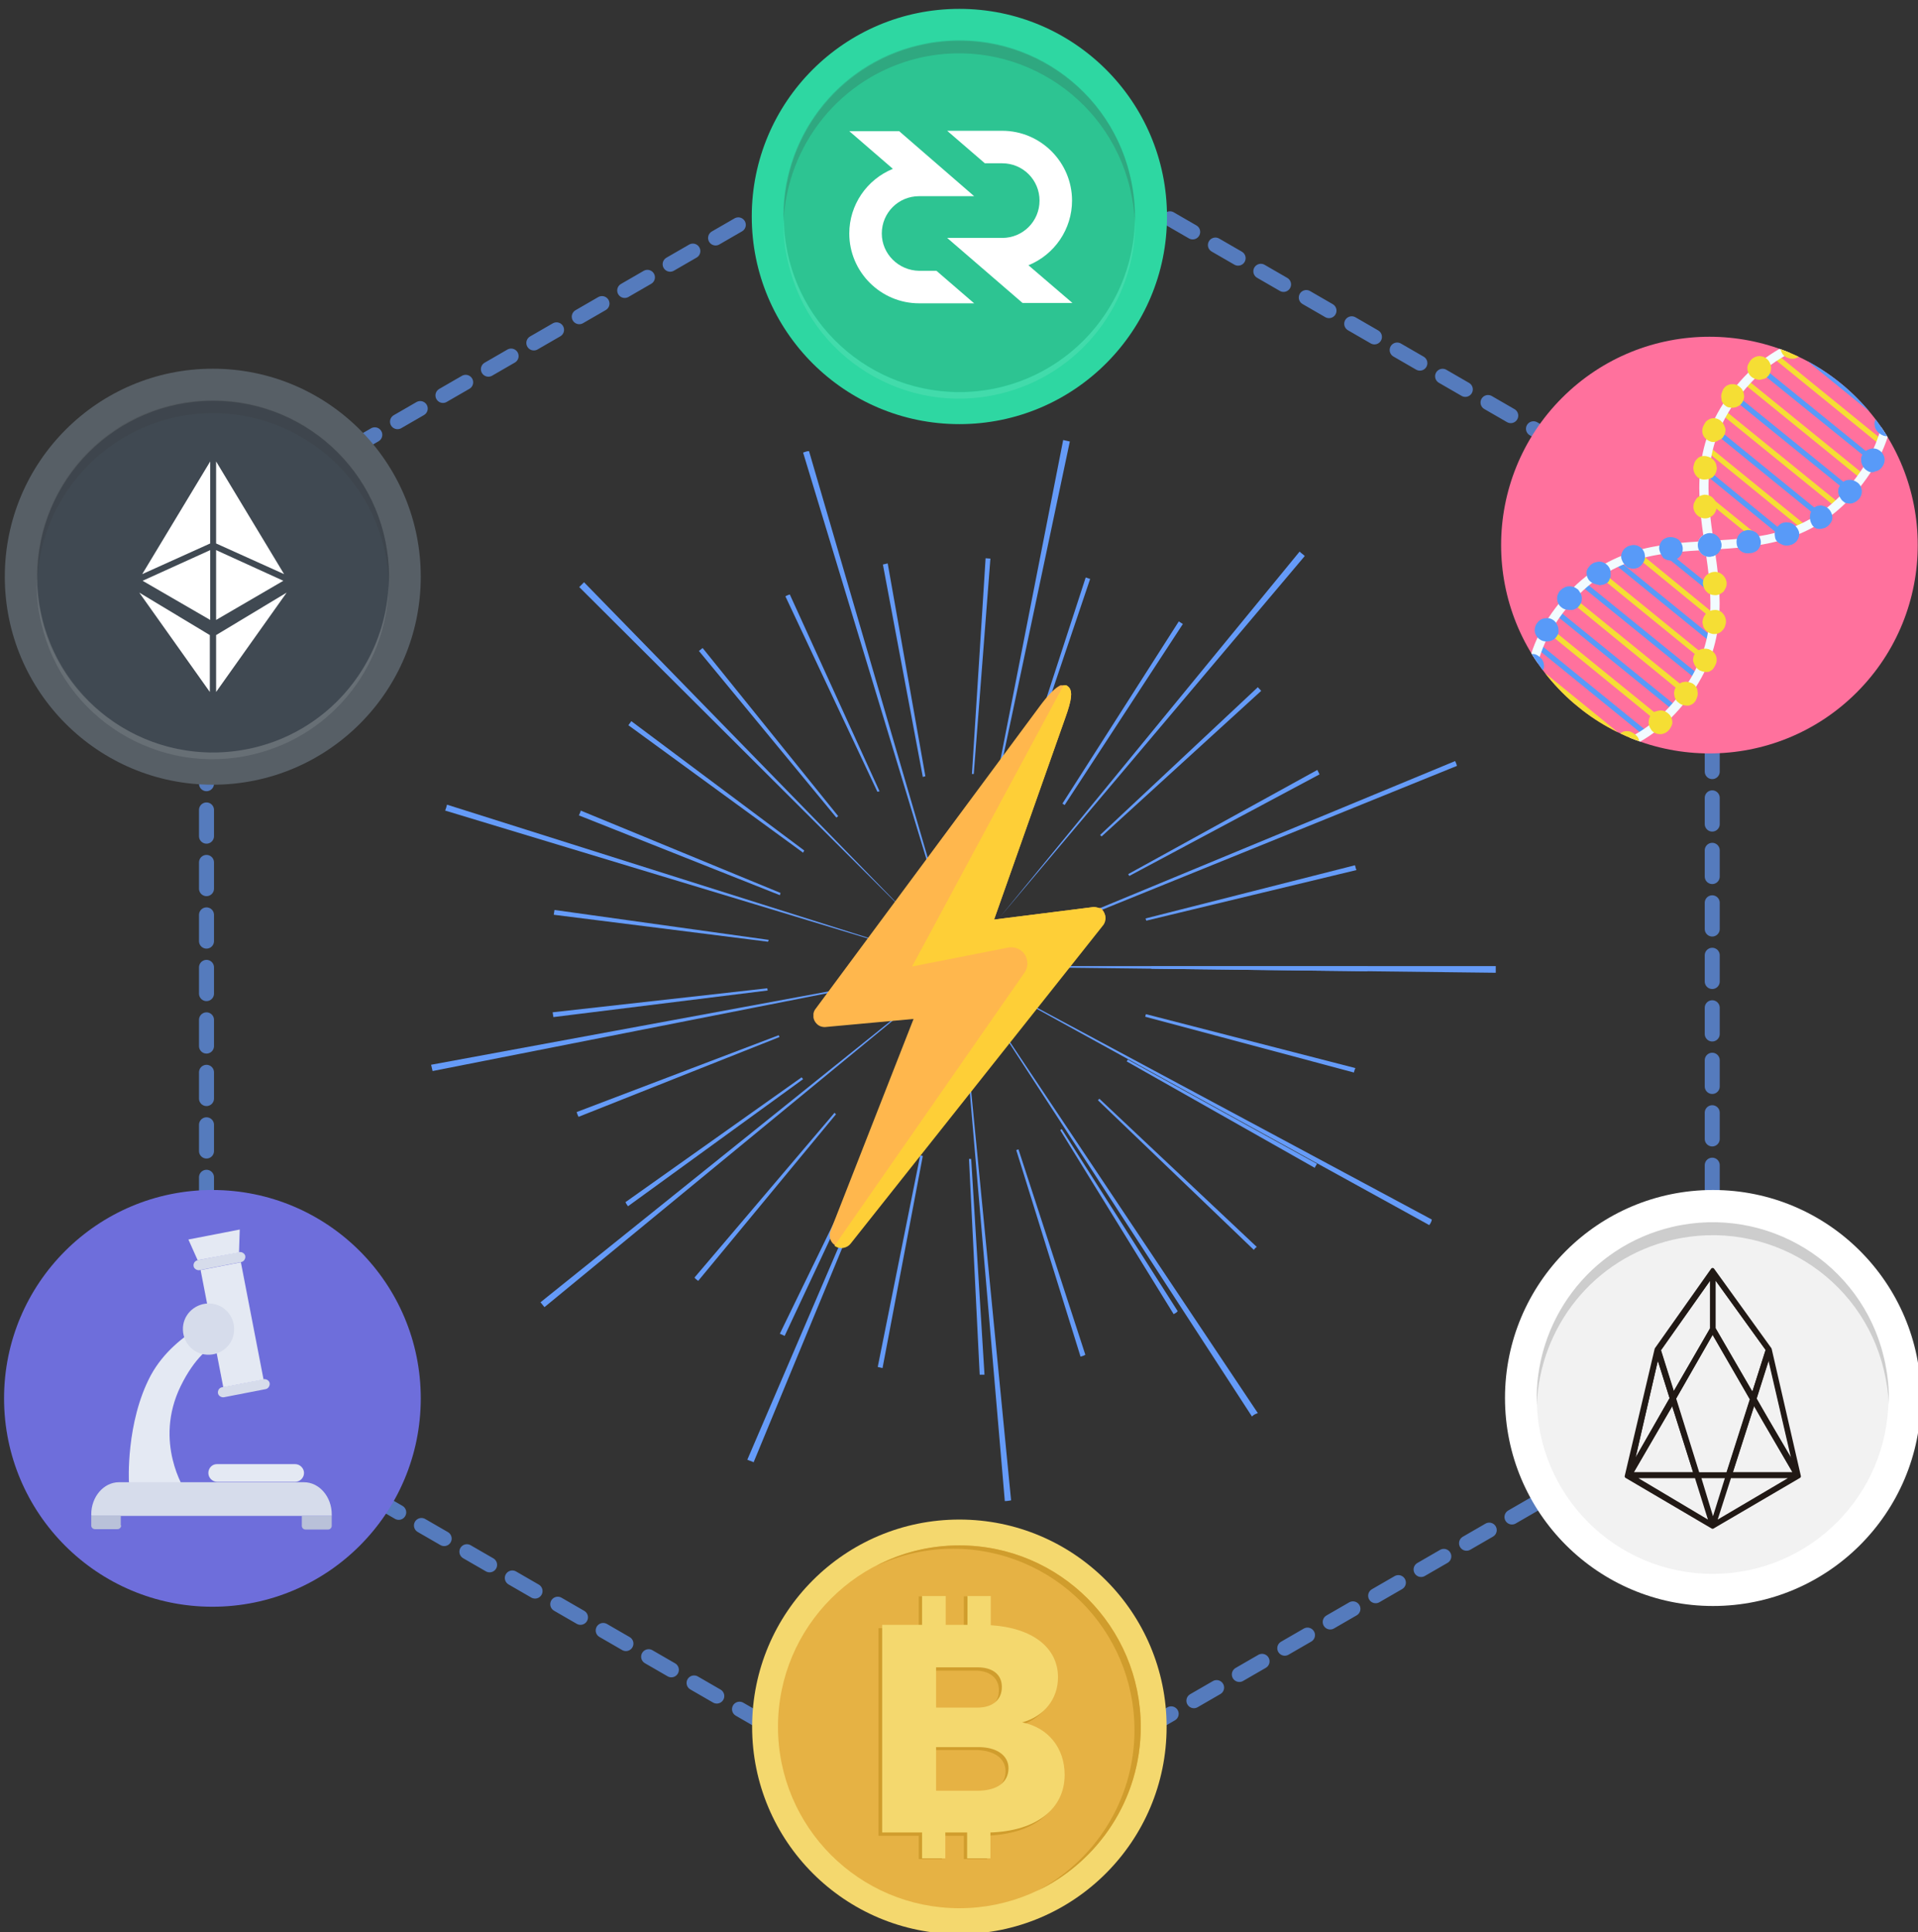 <?xml version="1.0" encoding="utf-8"?>
<!-- Generator: Adobe Illustrator 22.0.0, SVG Export Plug-In . SVG Version: 6.00 Build 0)  -->
<svg version="1.1" id="Layer_1" xmlns="http://www.w3.org/2000/svg" xmlns:xlink="http://www.w3.org/1999/xlink" x="0px" y="0px"
	 viewBox="0 0 519.2 523" style="enable-background:new 0 0 519.2 523;" xml:space="preserve">
<rect x="0" y="0" width="519.2" height="523" fill="#333333" stroke="none"/>
<style type="text/css">
	.st0{fill:#659BF8;}
	
		.st1{opacity:0.7;fill:none;stroke:#659BF8;stroke-width:4.058;stroke-linecap:round;stroke-linejoin:round;stroke-miterlimit:10;stroke-dasharray:7.102;enable-background:new    ;}
	.st2{fill:#FFFFFF;}
	.st3{fill:#F2F2F2;}
	.st4{opacity:0.1;fill:#FFFFFF;enable-background:new    ;}
	.st5{opacity:0.2;fill:#3B3B3B;enable-background:new    ;}
	.st6{fill:#F4D86E;}
	.st7{fill:#E6B244;}
	.st8{fill:#D09D2D;}
	.st9{fill:#575F66;}
	.st10{fill:#404952;}
	.st11{fill:#2ED7A2;}
	.st12{fill:#2DC492;}
	.st13{fill:#FF719D;}
	.st14{clip-path:url(#SVGID_2_);}
	.st15{fill:#589AF8;}
	.st16{fill:#F5DE34;}
	.st17{fill:#F2FBFF;}
	.st18{fill:url(#XMLID_6_);}
	.st19{fill:#6E6EDB;}
	.st20{clip-path:url(#SVGID_4_);}
	.st21{clip-path:url(#SVGID_6_);}
	.st22{fill:#FFB74D;}
	.st23{fill:#FECF37;}
	.st24{clip-path:url(#SVGID_8_);}
	.st25{fill:#E4E9F3;}
	.st26{fill:#D6DCEB;}
	.st27{fill:#B9C1D9;}
	.st28{fill:none;stroke:#211915;stroke-linecap:round;stroke-linejoin:round;stroke-miterlimit:10;}
	.st29{fill:#000100;stroke:#211915;stroke-linecap:round;stroke-linejoin:round;stroke-miterlimit:10;}
</style>
<g>
	<path class="st0" d="M272,406.3L261.1,279h0.2l12.4,127.1C273.2,406.2,272.6,406.3,272,406.3z M204,395.8c-0.5-0.3-1.1-0.4-1.7-0.7
		l50.4-117.4l0.1,0.1L204,395.8z M338.9,383.4l-69.6-107.1l0.2-0.1l71,106.3C339.8,382.7,339.3,383,338.9,383.4z M147.4,353.8
		c-0.4-0.4-0.7-0.9-1.1-1.3l99.6-80l0.1,0.2L147.4,353.8z M386.9,331.6l-112-61.7l0.1-0.2l112.6,60.4
		C387.5,330.7,387.2,331.2,386.9,331.6z M117.1,289.9c-0.1-0.5-0.3-1.2-0.4-1.7L242.4,265v0.2L117.1,289.9z M404.9,263.3l-127.8-1.5
		v-0.3h127.8C404.9,262.1,404.9,262.7,404.9,263.3z M242.8,256.4l-122.3-37c0.2-0.5,0.4-1.1,0.5-1.6l121.8,38.5V256.4z M276,255.3
		l-0.2-0.4L393.9,206c0.2,0.4,0.4,0.9,0.5,1.3L276,255.3z M247.3,249.1l-90.5-90.2c0.4-0.4,0.9-0.9,1.3-1.3L247.3,249.1z
		 M270.8,248.1L270.8,248.1l81-98.8c0.4,0.4,1,0.8,1.4,1.2L270.8,248.1z M254.5,244.8l-37.1-122.3c0.5-0.2,1.1-0.4,1.6-0.4
		l35.8,122.6L254.5,244.8z M263.2,244.4L263.2,244.4l24.6-125.3c0.6,0.1,1.2,0.3,1.8,0.4L263.2,244.4z"/>
	<path class="st0" d="M265.2,372.1l-2.9-58.4h0.6l3.6,58.4C266.1,372.1,265.6,372.1,265.2,372.1z M238.9,370.3
		c-0.4-0.1-0.8-0.2-1.3-0.3l11.5-57.3l0.7,0.2L238.9,370.3z M292.5,367.2l-17.4-55.9l0.6-0.2l18.1,55.6
		C293.3,367,292.9,367.1,292.5,367.2z M212.4,361.6c-0.4-0.2-0.8-0.4-1.3-0.6l25.6-52.6l0.5,0.3L212.4,361.6z M317.7,355.7
		L287,305.9l0.4-0.3l31.4,49.3C318.5,355.3,318.1,355.5,317.7,355.7z M189,346.7c-0.4-0.3-0.7-0.5-1-0.9l37.9-44.6l0.4,0.4
		L189,346.7z M339.4,338.3l-42.2-40.5l0.4-0.4l42.6,40.1C339.9,337.7,339.7,337.9,339.4,338.3z M170,326.5c-0.3-0.4-0.5-0.7-0.7-1.1
		l47.7-33.8l0.4,0.5L170,326.5z M355.9,316.1L305,287.3l0.3-0.5l51.2,28.2C356.4,315.3,356.1,315.6,355.9,316.1z M156.6,302.3
		c-0.2-0.4-0.4-0.9-0.5-1.3l54.7-20.8l0.2,0.5L156.6,302.3z M366.5,290.3L310,275.2l0.2-0.7l56.7,14.6
		C366.7,289.5,366.6,289.9,366.5,290.3z M149.8,275.3c-0.1-0.4-0.1-0.9-0.2-1.3l58.1-6.5l0.1,0.6L149.8,275.3z M370.2,262.9
		l-58.5-0.7v-0.6h58.5C370.3,262,370.3,262.5,370.2,262.9z M207.9,254.9l-58-7.3c0.1-0.4,0.1-0.9,0.2-1.3l58,8.1L207.9,254.9z
		 M310.3,249.2l-0.2-0.6l56.7-14.4c0.1,0.4,0.2,0.9,0.4,1.3L310.3,249.2z M211.1,242.3l-54.4-21.6c0.2-0.4,0.4-0.8,0.5-1.3
		l54.1,22.3L211.1,242.3z M305.7,237.1l-0.3-0.5l51.2-28.2c0.2,0.4,0.4,0.8,0.6,1.2L305.7,237.1z M217.4,230.8l-47.3-34.5
		c0.3-0.4,0.5-0.7,0.8-1.1l46.8,35L217.4,230.8z M298.2,226.4l-0.4-0.4l42.7-40c0.3,0.4,0.6,0.6,0.9,1L298.2,226.4z M226.4,221.3
		l-37.2-45.1c0.4-0.3,0.6-0.5,1-0.8l36.7,45.5L226.4,221.3z M288.2,217.9l-0.6-0.4l31.5-49.3c0.4,0.3,0.7,0.4,1.1,0.7L288.2,217.9z
		 M237.5,214.3l-24.9-52.9c0.4-0.2,0.8-0.4,1.2-0.5l24.3,53.3L237.5,214.3z M276.4,212.1l-0.6-0.2l18.1-55.6
		c0.4,0.1,0.8,0.3,1.2,0.4L276.4,212.1z M249.8,210.3L239,152.8c0.4-0.1,0.9-0.2,1.3-0.3l10.2,57.6L249.8,210.3z M263.6,209.5h-0.5
		l3.7-58.4c0.4,0,0.9,0.1,1.3,0.1L263.6,209.5z"/>
</g>
<polygon class="st1" points="463.5,379.3 463.5,144 259.7,26.3 55.9,144 55.9,379.3 259.7,497 "/>
<g id="XMLID_360_">
	<ellipse id="XMLID_375_" class="st2" cx="463.7" cy="378.4" rx="56.3" ry="56.3"/>
	<ellipse id="XMLID_374_" class="st3" cx="463.6" cy="378.4" rx="47.6" ry="47.6"/>
	<path id="XMLID_373_" class="st4" d="M474.5,424.8c-25.6,6-51.3-9.8-57.3-35.4c-0.8-3.5-1.3-6.9-1.3-10.3c-0.1,4,0.3,8.1,1.3,12.1
		c6,25.6,31.7,41.5,57.3,35.4c22.1-5.2,36.9-25.1,36.7-46.9C510.7,400.8,496.1,419.8,474.5,424.8z"/>
	<path id="XMLID_368_" class="st5" d="M452.7,335.6c25.6-6,51.3,9.8,57.3,35.4c0.7,3.1,1.2,6.1,1.3,9.2c0.2-4.1-0.3-8.4-1.3-12.7
		c-6-25.6-31.7-41.4-57.3-35.4c-22.6,5.3-37.5,25.8-36.7,48.2C416.8,359.3,431.3,340.6,452.7,335.6z"/>
</g>
<g id="XMLID_63_">
	<circle id="XMLID_83_" class="st6" cx="259.7" cy="467.4" r="56.1"/>
	<g id="XMLID_81_">
		<circle id="XMLID_82_" class="st7" cx="259.7" cy="467.4" r="49.1"/>
	</g>
	<g id="XMLID_65_">
		<g id="XMLID_78_">
			<rect id="XMLID_80_" x="248.7" y="432.1" class="st8" width="6.3" height="12.4"/>
			<rect id="XMLID_79_" x="260.9" y="432.1" class="st8" width="6.3" height="12.4"/>
		</g>
		<g id="XMLID_75_">
			<rect id="XMLID_77_" x="248.7" y="490.8" class="st8" width="6.3" height="12.4"/>
			<rect id="XMLID_76_" x="260.9" y="490.8" class="st8" width="6.3" height="12.4"/>
		</g>
		<g id="XMLID_70_">
			<path id="XMLID_71_" class="st8" d="M285.5,454.9c0,5.8-3.8,10.6-9.7,12.2c7.1,1.4,11.5,7,11.5,14.2c0,9.6-8.4,15.6-21.7,15.6
				h-27.8v-56.2h26.7C277.4,440.7,285.5,446.3,285.5,454.9z M270.4,457.5c0-3.3-2.5-5.4-6.6-5.3h-11.2v10.9h11.2
				C267.9,463.1,270.4,461,270.4,457.5z M272.2,479.4c0-3.5-3.2-5.8-8.4-5.7h-11.2v11.8h11.2C269,485.6,272.2,483.3,272.2,479.4z"/>
		</g>
		<path id="XMLID_66_" class="st6" d="M288.2,480.4c0-7.2-4.4-12.8-11.5-14.2c5.9-1.6,9.7-6.3,9.7-12.2c0-8.1-7-13.4-18.2-14.1V432
			h-6.3v7.8H256V432h-6.4v7.8h-10.8V496h10.8v7h6.3v-7h5.9v7h6.3v-7C280.4,495.6,288.2,489.7,288.2,480.4z M271.2,456.6
			c0,3.5-2.5,5.6-6.6,5.6h-11.2v-10.9h11.2C268.8,451.3,271.2,453.3,271.2,456.6z M264.6,484.7h-11.2v-11.8h11.2
			c5.1-0.1,8.4,2.2,8.4,5.7C273,482.5,269.8,484.7,264.6,484.7z"/>
	</g>
	<path id="XMLID_64_" class="st8" d="M259.7,418.3c-8.2,0-15.9,2-22.6,5.6c6.4-3,13.5-4.7,20.9-4.7c27.1,0,49.1,22,49.1,49.1
		c0,19-10.8,35.4-26.5,43.6c16.6-7.9,28.2-24.8,28.2-44.5C308.8,440.3,286.8,418.3,259.7,418.3z"/>
</g>
<g id="XMLID_45_">
	<g id="XMLID_58_">
		<ellipse id="XMLID_62_" class="st9" cx="57.6" cy="156.1" rx="56.3" ry="56.3"/>
		<ellipse id="XMLID_61_" class="st10" cx="57.7" cy="156.1" rx="47.6" ry="47.6"/>
		<path id="XMLID_60_" class="st4" d="M68.5,202.4c-25.6,6-51.3-9.8-57.3-35.4c-0.8-3.5-1.3-6.9-1.3-10.3c-0.1,4,0.3,8.1,1.3,12.1
			c6,25.6,31.7,41.5,57.3,35.4c22.1-5.2,36.9-25.1,36.7-46.9C104.7,178.4,90.1,197.4,68.5,202.4z"/>
		<path id="XMLID_59_" class="st5" d="M46.7,113.1c25.6-6,51.3,9.8,57.3,35.4c0.7,3.1,1.2,6.1,1.3,9.2c0.2-4.1-0.3-8.4-1.3-12.7
			c-6-25.6-31.7-41.4-57.3-35.4c-22.6,5.3-37.5,25.8-36.7,48.2C10.8,136.9,25.4,118.2,46.7,113.1z"/>
	</g>
	<g id="XMLID_46_">
		<g id="XMLID_47_">
			<g id="XMLID_56_">
				<polygon id="XMLID_57_" class="st2" points="58.5,171.9 58.5,187.3 77.6,160.4 				"/>
			</g>
			<g id="XMLID_53_">
				<polygon id="XMLID_55_" class="st2" points="76.9,155.4 58.5,124.9 58.5,147.1 				"/>
				<polygon id="XMLID_54_" class="st2" points="58.5,148.9 58.5,167.8 76.7,157.2 				"/>
			</g>
			<g id="XMLID_50_">
				<polygon id="XMLID_52_" class="st2" points="38.5,155.4 56.9,124.9 56.9,147.1 				"/>
				<polygon id="XMLID_51_" class="st2" points="56.9,148.9 56.9,167.8 38.6,157.2 				"/>
			</g>
			<g id="XMLID_48_">
				<polygon id="XMLID_49_" class="st2" points="56.8,171.9 56.8,187.3 37.7,160.4 				"/>
			</g>
		</g>
	</g>
</g>
<g id="XMLID_126_">
	<g id="XMLID_131_">
		<ellipse id="XMLID_140_" class="st11" cx="259.7" cy="58.6" rx="56.2" ry="56.2"/>
		<ellipse id="XMLID_137_" class="st12" cx="259.7" cy="58.6" rx="47.5" ry="47.5"/>
		<path id="XMLID_136_" class="st4" d="M270.6,104.9c-25.5,6-51.1-9.8-57.2-35.3c-0.8-3.5-1.3-6.9-1.3-10.3c-0.1,4,0.3,8,1.3,12
			c6,25.5,31.6,41.4,57.2,35.3c22.1-5.2,36.9-25.1,36.7-46.8C306.7,80.9,292,99.8,270.6,104.9z"/>
		<path id="XMLID_133_" class="st5" d="M248.7,15.7c25.5-6,51.1,9.8,57.2,35.3c0.7,3.1,1.2,6.1,1.3,9.2c0.2-4.1-0.3-8.4-1.3-12.7
			c-6-25.5-31.6-41.4-57.2-35.3c-22.5,5.3-37.5,25.8-36.6,48.1C212.9,39.4,227.4,20.8,248.7,15.7z"/>
	</g>
</g>
<g>
	
		<ellipse transform="matrix(0.707 -0.707 0.707 0.707 31.258 370.457)" class="st13" cx="462.8" cy="147.5" rx="56.4" ry="56.4"/>
	<g>
		<g>
			<g>
				<g>
					<defs>
						
							<ellipse id="SVGID_1_" transform="matrix(0.707 -0.707 0.707 0.707 31.258 370.457)" cx="462.8" cy="147.5" rx="56.4" ry="56.4"/>
					</defs>
					<clipPath id="SVGID_2_">
						<use xlink:href="#SVGID_1_"  style="overflow:visible;"/>
					</clipPath>
					<g id="XMLID_348_" class="st14">
						<g id="XMLID_250_">
							<g id="XMLID_276_">
								<path id="XMLID_277_" class="st15" d="M464.2,161.4L448.9,149c-0.3-0.3-0.4-0.7-0.1-1s0.7-0.4,1-0.1l15.3,12.4
									c0.3,0.3,0.4,0.7,0.1,1S464.5,161.6,464.2,161.4z"/>
							</g>
							<g id="XMLID_273_">
								<path id="XMLID_275_" class="st16" d="M463.8,167.8l-20.9-17.1c-0.3-0.3-0.4-0.7-0.1-1s0.7-0.4,1-0.1l20.9,17.1
									c0.3,0.3,0.4,0.7,0.1,1C464.6,167.9,464.1,167.9,463.8,167.8z"/>
							</g>
							<g id="XMLID_271_">
								<path id="XMLID_272_" class="st15" d="M462.9,173.7l-25.7-20.9c-0.3-0.3-0.4-0.7-0.1-1s0.7-0.4,1-0.1l25.7,20.9
									c0.3,0.3,0.4,0.7,0.1,1C463.7,173.9,463.2,174,462.9,173.7z"/>
							</g>
							<g id="XMLID_269_">
								<path id="XMLID_270_" class="st16" d="M461.2,179l-28.9-23.5c-0.3-0.3-0.4-0.7-0.1-1s0.7-0.4,1-0.1l28.9,23.5
									c0.3,0.3,0.4,0.7,0.1,1C461.9,179.2,461.5,179.3,461.2,179z"/>
							</g>
							<g id="XMLID_267_">
								<path id="XMLID_268_" class="st15" d="M459.2,183.9l-31.3-25.4c-0.3-0.3-0.4-0.7-0.1-1s0.7-0.4,1-0.1l31.3,25.4
									c0.3,0.3,0.4,0.7,0.1,1S459.4,184.2,459.2,183.9z"/>
							</g>
							<g id="XMLID_265_">
								<path id="XMLID_266_" class="st16" d="M455.9,188l-31.2-25.5c-0.3-0.3-0.4-0.7-0.1-1s0.7-0.4,1-0.1l31.3,25.4
									c0.3,0.3,0.4,0.7,0.1,1C456.6,188.2,456.2,188.2,455.9,188z"/>
							</g>
							<g id="XMLID_263_">
								<path id="XMLID_264_" class="st15" d="M452.6,192l-31.3-25.4c-0.3-0.3-0.4-0.7-0.1-1s0.7-0.4,1-0.1l31.3,25.4
									c0.3,0.3,0.4,0.7,0.1,1C453.4,192.2,453,192.2,452.6,192z"/>
							</g>
							<g id="XMLID_260_">
								<path id="XMLID_261_" class="st16" d="M449.4,196l-31.3-25.5c-0.3-0.3-0.4-0.7-0.1-1s0.7-0.4,1-0.1l31.3,25.4
									c0.3,0.3,0.4,0.7,0.1,1C450.1,196.1,449.6,196.2,449.4,196z"/>
							</g>
							<g id="XMLID_257_">
								<path id="XMLID_258_" class="st15" d="M444.9,199L416,175.5c-0.3-0.3-0.4-0.7-0.1-1s0.7-0.4,1-0.1l28.9,23.5
									c0.3,0.3,0.4,0.7,0.1,1C445.7,199.2,445.2,199.3,444.9,199z"/>
							</g>
							<g id="XMLID_255_">
								<path id="XMLID_256_" class="st16" d="M440,201.7l-25.7-20.9c-0.3-0.3-0.4-0.7-0.1-1s0.7-0.4,1-0.1l25.7,20.9
									c0.3,0.3,0.4,0.7,0.1,1C440.8,202,440.4,202,440,201.7z"/>
							</g>
							<g id="XMLID_253_">
								<path id="XMLID_254_" class="st15" d="M434.5,203.8l-20.9-17.1c-0.3-0.3-0.4-0.7-0.1-1s0.7-0.4,1-0.1l20.9,17.1
									c0.3,0.3,0.4,0.7,0.1,1C435.2,204.1,434.7,204.1,434.5,203.8z"/>
							</g>
							<g id="XMLID_251_">
								<path id="XMLID_252_" class="st16" d="M428.3,205.5L413,193.1c-0.3-0.3-0.4-0.7-0.1-1s0.7-0.4,1-0.1l15.3,12.4
									c0.3,0.3,0.4,0.7,0.1,1C429.1,205.7,428.6,205.8,428.3,205.5z"/>
							</g>
						</g>
						<g id="XMLID_235_">
							<g id="XMLID_248_">
								<path id="XMLID_249_" class="st15" d="M416.7,219.8l-15.3-12.4c-0.3-0.3-0.4-0.7-0.1-1s0.7-0.4,1-0.1l15.3,12.4
									c0.3,0.3,0.4,0.7,0.1,1C417.4,220,416.9,220,416.7,219.8z"/>
							</g>
							<g id="XMLID_246_">
								<path id="XMLID_247_" class="st16" d="M416.2,226.2l-20.9-17.1c-0.3-0.3-0.4-0.7-0.1-1s0.7-0.4,1-0.1l20.9,17.1
									c0.3,0.3,0.4,0.7,0.1,1C417,226.3,416.6,226.4,416.2,226.2z"/>
							</g>
							<g id="XMLID_244_">
								<path id="XMLID_245_" class="st15" d="M415.4,232.1l-25.7-20.9c-0.3-0.3-0.4-0.7-0.1-1s0.7-0.4,1-0.1l25.7,20.9
									c0.3,0.3,0.4,0.7,0.1,1S415.7,232.4,415.4,232.1z"/>
							</g>
							<g id="XMLID_242_">
								<path id="XMLID_243_" class="st16" d="M413.7,237.4l-28.9-23.5c-0.3-0.3-0.4-0.7-0.1-1s0.7-0.4,1-0.1l28.9,23.5
									c0.3,0.3,0.4,0.7,0.1,1S414,237.7,413.7,237.4z"/>
							</g>
							<g id="XMLID_240_">
								<path id="XMLID_241_" class="st15" d="M411.6,242.4L380.3,217c-0.3-0.3-0.4-0.7-0.1-1s0.7-0.4,1-0.1l31.3,25.4
									c0.3,0.3,0.4,0.7,0.1,1C412.4,242.6,411.9,242.6,411.6,242.4z"/>
							</g>
							<g id="XMLID_238_">
								<path id="XMLID_239_" class="st16" d="M408.4,246.4L377.1,221c-0.3-0.3-0.4-0.7-0.1-1s0.7-0.4,1-0.1l31.3,25.4
									c0.3,0.3,0.4,0.7,0.1,1C409.1,246.6,408.7,246.6,408.4,246.4z"/>
							</g>
							<g id="XMLID_236_">
								<path id="XMLID_237_" class="st17" d="M374.3,224.4"/>
							</g>
						</g>
						<g id="XMLID_220_">
							<g id="XMLID_233_">
								<path id="XMLID_234_" class="st16" d="M523.2,88.9L508,76.5c-0.3-0.3-0.4-0.7-0.1-1s0.7-0.4,1-0.1l15.3,12.4
									c0.3,0.3,0.4,0.7,0.1,1C523.9,89,523.5,89.1,523.2,88.9z"/>
							</g>
							<g id="XMLID_231_">
								<path id="XMLID_95_" class="st15" d="M529.3,87.2l-20.9-17.1c-0.3-0.3-0.4-0.7-0.1-1s0.7-0.4,1-0.1l20.9,17.1
									c0.3,0.3,0.4,0.7,0.1,1C530.1,87.4,529.6,87.4,529.3,87.2z"/>
							</g>
							<g id="XMLID_229_">
								<path id="XMLID_230_" class="st16" d="M535,85.1l-25.7-20.9c-0.3-0.3-0.4-0.7-0.1-1s0.7-0.4,1-0.1L535.9,84
									c0.3,0.3,0.4,0.7,0.1,1S535.3,85.4,535,85.1z"/>
							</g>
							<g id="XMLID_227_">
								<path id="XMLID_228_" class="st15" d="M539.8,82.4l-28.9-23.5c-0.3-0.3-0.4-0.7-0.1-1s0.7-0.4,1-0.1l28.9,23.5
									c0.3,0.3,0.4,0.7,0.1,1C540.6,82.6,540.1,82.7,539.8,82.4z"/>
							</g>
							<g id="XMLID_225_">
								<path id="XMLID_226_" class="st16" d="M544.3,79.3L513,53.9c-0.3-0.3-0.4-0.7-0.1-1c0.3-0.3,0.7-0.4,1-0.1l31.3,25.4
									c0.3,0.3,0.4,0.7,0.1,1C545.1,79.5,544.6,79.6,544.3,79.3z"/>
							</g>
							<g id="XMLID_223_">
								<path id="XMLID_224_" class="st15" d="M547.6,75.3l-31.3-25.4c-0.3-0.3-0.4-0.7-0.1-1c0.3-0.3,0.7-0.4,1-0.1l31.3,25.4
									c0.3,0.3,0.4,0.7,0.1,1C548.3,75.6,547.8,75.6,547.6,75.3z"/>
							</g>
							<g id="XMLID_221_">
								<path id="XMLID_222_" class="st17" d="M551.3,70.8"/>
							</g>
						</g>
						<g id="XMLID_278_">
							<g id="XMLID_335_">
								<path id="XMLID_336_" class="st15" d="M511.9,102.8l-15.3-12.4c-0.3-0.3-0.4-0.7-0.1-1s0.7-0.4,1-0.1l15.3,12.4
									c0.3,0.3,0.4,0.7,0.1,1C512.6,103,512.2,103.1,511.9,102.8z"/>
							</g>
							<g id="XMLID_321_">
								<path id="XMLID_334_" class="st16" d="M511.5,109.1L490.6,92c-0.3-0.3-0.4-0.7-0.1-1s0.7-0.4,1-0.1l20.9,17.1
									c0.3,0.3,0.4,0.7,0.1,1C512.3,109.4,511.8,109.4,511.5,109.1z"/>
							</g>
							<g id="XMLID_309_">
								<path id="XMLID_310_" class="st15" d="M510.6,115.1l-25.7-20.9c-0.3-0.3-0.4-0.7-0.1-1s0.7-0.4,1-0.1l25.7,20.9
									c0.3,0.3,0.4,0.7,0.1,1C511.3,115.3,510.9,115.3,510.6,115.1z"/>
							</g>
							<g id="XMLID_307_">
								<path id="XMLID_308_" class="st16" d="M508.9,120.4L480,96.9c-0.3-0.3-0.4-0.7-0.1-1s0.7-0.4,1-0.1l28.9,23.5
									c0.3,0.3,0.4,0.7,0.1,1C509.7,120.6,509.2,120.6,508.9,120.4z"/>
							</g>
							<g id="XMLID_302_">
								<path id="XMLID_306_" class="st15" d="M506.9,125.3l-31.4-25.4c-0.3-0.3-0.4-0.7-0.1-1s0.7-0.4,1-0.1l31.3,25.4
									c0.3,0.3,0.4,0.7,0.1,1C507.5,125.5,507.1,125.6,506.9,125.3z"/>
							</g>
							<g id="XMLID_299_">
								<path id="XMLID_300_" class="st16" d="M503.5,129.4L472.2,104c-0.3-0.3-0.4-0.7-0.1-1s0.7-0.4,1-0.1l31.3,25.4
									c0.3,0.3,0.4,0.7,0.1,1C504.3,129.6,503.9,129.7,503.5,129.4z"/>
							</g>
							<g id="XMLID_297_">
								<path id="XMLID_298_" class="st15" d="M500.3,133.3L469,107.9c-0.3-0.3-0.4-0.7-0.1-1s0.7-0.4,1-0.1l31.3,25.4
									c0.3,0.3,0.4,0.7,0.1,1C501,133.6,500.6,133.6,500.3,133.3z"/>
							</g>
							<g id="XMLID_295_">
								<path id="XMLID_296_" class="st16" d="M497.1,137.4L465.8,112c-0.3-0.3-0.4-0.7-0.1-1s0.7-0.4,1-0.1l31.3,25.4
									c0.3,0.3,0.4,0.7,0.1,1S497.3,137.7,497.1,137.4z"/>
							</g>
							<g id="XMLID_290_">
								<path id="XMLID_294_" class="st15" d="M492.6,140.4l-28.9-23.5c-0.3-0.3-0.4-0.7-0.1-1s0.7-0.4,1-0.1l28.9,23.5
									c0.3,0.3,0.4,0.7,0.1,1C493.3,140.6,492.9,140.7,492.6,140.4z"/>
							</g>
							<g id="XMLID_288_">
								<path id="XMLID_289_" class="st16" d="M487.7,143.1L462,122.2c-0.3-0.3-0.4-0.7-0.1-1s0.7-0.4,1-0.1l25.7,20.9
									c0.3,0.3,0.4,0.7,0.1,1S488,143.4,487.7,143.1z"/>
							</g>
							<g id="XMLID_286_">
								<path id="XMLID_287_" class="st15" d="M482.1,145.2l-20.9-17.1c-0.3-0.3-0.4-0.7-0.1-1s0.7-0.4,1-0.1l20.9,17.1
									c0.3,0.3,0.4,0.7,0.1,1C482.9,145.5,482.4,145.5,482.1,145.2z"/>
							</g>
							<g id="XMLID_280_">
								<path id="XMLID_281_" class="st16" d="M476,146.9l-15.3-12.4c-0.3-0.3-0.4-0.7-0.1-1s0.7-0.4,1-0.1l15.3,12.4
									c0.3,0.3,0.4,0.7,0.1,1S476.2,147.2,476,146.9z"/>
							</g>
						</g>
						<g id="XMLID_339_">
							<path id="XMLID_340_" class="st17" d="M374.9,223.2c-0.5-0.4-0.6-1.2-0.2-1.7c12.2-15,26.6-15.9,40.5-16.7
								c14-0.8,27.2-1.6,38.7-15.8s9.6-27.3,7.6-41.2c-2-13.7-4-28,8.2-43s26.6-15.9,40.5-16.7c14-0.8,27.2-1.6,38.7-15.8
								c0.4-0.5,1.2-0.6,1.7-0.2s0.6,1.2,0.2,1.7c-12.2,15-26.6,15.9-40.5,16.7c-14,0.8-27.2,1.6-38.7,15.8s-9.6,27.3-7.6,41.2
								c2,13.7,4,28-8.2,43s-26.6,15.9-40.5,16.7c-14,0.8-27.2,1.6-38.7,15.8C376.1,223.5,375.4,223.6,374.9,223.2z"/>
						</g>
						<g id="XMLID_337_">
							<path id="XMLID_338_" class="st17" d="M406.6,249c-0.5-0.4-0.6-1.2-0.2-1.7c11.5-14.2,9.6-27.3,7.6-41.2c-2-13.7-4-28,8.2-43
								s26.6-15.9,40.5-16.7c14-0.8,27.2-1.6,38.7-15.8c11.5-14.2,9.6-27.3,7.6-41.2c-2-13.7-4-28,8.2-43c0.4-0.5,1.2-0.6,1.7-0.2
								s0.6,1.2,0.2,1.7c-11.5,14.2-9.6,27.3-7.6,41.2c2,13.7,4,28-8.2,43c-12.2,15-26.6,15.9-40.5,16.7c-14,0.8-27.2,1.6-38.7,15.8
								s-9.6,27.3-7.6,41.2c2,13.7,4,28-8.2,43C407.9,249.3,407.1,249.4,406.6,249z"/>
						</g>
						<g id="XMLID_164_">
							<g id="XMLID_218_">
								<path id="XMLID_219_" class="st16" d="M542.5,80.2c-0.5-0.7-0.7-1.5-0.6-2.3s0.4-1.5,1-2.1c0.2-0.1,0.4-0.3,0.4-0.4
									c0.2-0.1,0.4-0.2,0.5-0.3c0.4-0.1,0.7-0.2,1.2-0.2c0.8,0,1.6,0.4,2.2,0.9c0.6,0.6,1,1.4,0.9,2.2c0,0.4-0.1,0.8-0.3,1.3
									c-0.1,0.2-0.2,0.4-0.4,0.5c-0.2,0.2-0.3,0.4-0.4,0.5c-0.7,0.6-1.6,0.9-2.4,0.8C543.7,81.3,543,80.9,542.5,80.2z"/>
							</g>
							<g id="XMLID_216_">
								<path id="XMLID_217_" class="st16" d="M533.3,85.3c-0.4-0.8-0.3-1.7,0-2.4c0.1-0.2,0.2-0.4,0.3-0.5s0.2-0.4,0.4-0.4
									c0.3-0.3,0.5-0.5,0.9-0.7c0.7-0.4,1.5-0.4,2.2-0.2c0.7,0.3,1.4,0.7,1.9,1.5c0.4,0.7,0.5,1.6,0.3,2.4s-0.8,1.5-1.7,2
									c-0.4,0.2-0.9,0.4-1.3,0.4c-0.2,0-0.4,0-0.6,0c-0.2,0-0.4-0.1-0.6-0.2C534.3,86.7,533.6,86.2,533.3,85.3z"/>
							</g>
							<g id="XMLID_214_">
								<path id="XMLID_215_" class="st16" d="M523.1,88c-0.2-0.9,0.1-1.7,0.5-2.3c0.3-0.4,0.5-0.6,0.8-0.8c0.4-0.3,0.7-0.4,1.1-0.4
									c0.8-0.2,1.6,0,2.3,0.4s1.3,1.1,1.4,2c0.3,0.8,0.1,1.7-0.4,2.4c-0.4,0.7-1.2,1.3-2.1,1.4c-0.4,0.1-0.9,0.1-1.3,0
									c-0.4-0.1-0.8-0.3-1.2-0.4C523.8,89.6,523.3,88.9,523.1,88z"/>
							</g>
							<g id="XMLID_212_">
								<path id="XMLID_213_" class="st16" d="M512.7,89c-0.1-1.8,1.3-3.2,3-3.4c0.9-0.1,1.6,0.2,2.2,0.7c0.6,0.5,1.1,1.3,1.2,2.2
									s-0.2,1.7-0.7,2.3c-0.5,0.6-1.3,1.1-2.2,1.2C514.3,92.1,512.8,90.8,512.7,89z"/>
							</g>
							<g id="XMLID_210_">
								<path id="XMLID_211_" class="st16" d="M502.3,89.8c-0.1-0.9,0.2-1.7,0.7-2.3c0.5-0.6,1.3-1.1,2.2-1.1c1.8-0.1,3.3,1.2,3.4,3
									s-1.3,3.2-3,3.4c-0.9,0.1-1.7-0.3-2.2-0.7C502.7,91.4,502.4,90.6,502.3,89.8z"/>
							</g>
							<g id="XMLID_208_">
								<path id="XMLID_209_" class="st16" d="M492,91.5c-0.3-0.8-0.1-1.7,0.4-2.4c0.4-0.7,1.2-1.3,2.2-1.4c0.4-0.1,0.9-0.1,1.3,0
									s0.8,0.3,1.2,0.5c0.7,0.4,1.2,1.3,1.3,2.1c0.1,0.9-0.1,1.7-0.5,2.3c-0.3,0.4-0.5,0.6-0.8,0.8c-0.4,0.2-0.7,0.4-1.1,0.4
									c-0.8,0.2-1.6,0-2.2-0.4C492.7,93,492.1,92.4,492,91.5z"/>
							</g>
							<g id="XMLID_206_">
								<path id="XMLID_207_" class="st16" d="M482.3,95.4c-0.4-0.8-0.5-1.6-0.3-2.4c0.1-0.4,0.4-0.8,0.6-1.1
									c0.3-0.4,0.6-0.6,1.1-0.8c0.4-0.2,0.9-0.3,1.3-0.4c0.4,0,0.9,0.1,1.3,0.2c0.8,0.3,1.4,0.9,1.7,1.8c0.3,0.8,0.3,1.7,0,2.4
									c-0.2,0.4-0.4,0.7-0.6,1c-0.3,0.3-0.5,0.5-0.9,0.7s-0.7,0.3-1.2,0.3c-0.4,0-0.8,0-1.2-0.2C483.3,96.7,482.6,96.1,482.3,95.4
									z"/>
							</g>
							<g id="XMLID_94_">
								<path id="XMLID_205_" class="st16" d="M473.9,101.8c-0.6-0.6-0.9-1.4-0.9-2.2c0-0.4,0.1-0.8,0.4-1.3
									c0.2-0.4,0.4-0.7,0.8-1.1c0.7-0.6,1.6-0.9,2.4-0.8s1.6,0.5,2.2,1.3c0.5,0.7,0.7,1.5,0.6,2.3s-0.4,1.5-1.1,2.1
									c-0.3,0.3-0.6,0.4-1,0.5s-0.7,0.2-1.2,0.2C475.3,102.7,474.5,102.4,473.9,101.8z"/>
							</g>
							<g id="XMLID_202_">
								<path id="XMLID_203_" class="st16" d="M467.3,110c-0.4-0.3-0.7-0.5-0.9-0.9c-0.3-0.4-0.4-0.7-0.4-1.2
									c-0.1-0.4-0.1-0.8,0-1.3c0.1-0.4,0.3-0.8,0.5-1.3c0.2-0.2,0.3-0.4,0.4-0.5c0.2-0.2,0.4-0.3,0.5-0.4c0.4-0.2,0.8-0.4,1.2-0.4
									c0.8-0.1,1.7,0.1,2.3,0.7c0.7,0.5,1.1,1.3,1.2,2.2c0.1,0.4,0,0.8-0.1,1.2c-0.1,0.2-0.1,0.4-0.2,0.5
									c-0.1,0.2-0.2,0.4-0.3,0.5c-0.3,0.4-0.5,0.6-0.9,0.8s-0.7,0.4-1.1,0.4c-0.4,0.1-0.8,0.1-1.2,0
									C468.1,110.3,467.8,110.3,467.3,110z"/>
							</g>
							<g id="XMLID_200_">
								<path id="XMLID_201_" class="st16" d="M463,119.5c-0.8-0.3-1.5-0.8-1.9-1.6c-0.2-0.4-0.3-0.8-0.3-1.3c0-0.4,0.1-0.9,0.3-1.3
									s0.4-0.8,0.7-1.2c0.2-0.2,0.4-0.3,0.5-0.4c0.2-0.1,0.4-0.2,0.5-0.3c0.8-0.3,1.6-0.3,2.4,0.1s1.3,1.1,1.6,1.8
									c0.1,0.2,0.1,0.4,0.2,0.5c0,0.2,0.1,0.4,0.1,0.5c0,0.4-0.1,0.8-0.2,1.2c-0.2,0.4-0.4,0.7-0.6,1c-0.3,0.3-0.6,0.5-1,0.6
									C464.7,119.6,463.8,119.8,463,119.5z"/>
							</g>
							<g id="XMLID_198_">
								<path id="XMLID_199_" class="st16" d="M461.3,129.8c-0.9,0-1.7-0.4-2.2-1.1c-0.5-0.6-0.8-1.5-0.7-2.4
									c0.1-0.4,0.2-0.9,0.4-1.3c0.2-0.4,0.5-0.7,0.8-1c0.6-0.5,1.5-0.7,2.4-0.5s1.6,0.6,2.1,1.3c0.3,0.4,0.4,0.6,0.5,1.1
									c0.1,0.4,0.2,0.8,0.1,1.2c-0.1,0.8-0.5,1.5-1.1,2.1C463,129.6,462.2,129.8,461.3,129.8z"/>
							</g>
							<g id="XMLID_196_">
								<path id="XMLID_197_" class="st16" d="M461.9,140.3c-1.7,0.2-3.3-1.1-3.5-2.9c0-0.4,0-0.9,0.2-1.3s0.4-0.8,0.6-1.1
									c0.5-0.6,1.3-1,2.2-1.1c0.9,0,1.7,0.3,2.2,0.8c0.3,0.3,0.5,0.5,0.7,0.9s0.3,0.7,0.4,1.2
									C464.8,138.6,463.6,140.1,461.9,140.3z"/>
							</g>
							<g id="XMLID_194_">
								
									<radialGradient id="XMLID_6_" cx="260.397" cy="-83.921" r="3.186" gradientTransform="matrix(0.776 0.631 0.631 -0.776 313.803 -81.938)" gradientUnits="userSpaceOnUse">
									<stop  offset="0.4" style="stop-color:#9FDCF8"/>
									<stop  offset="0.536" style="stop-color:#95D1F0"/>
									<stop  offset="0.777" style="stop-color:#79B3DB"/>
									<stop  offset="0.963" style="stop-color:#6097C7"/>
									<stop  offset="1" style="stop-color:#E0FFFF"/>
								</radialGradient>
								<path id="XMLID_195_" class="st18" d="M463.2,150.7c-1.7,0.3-3.3-1-3.6-2.7c-0.3-1.7,1-3.4,2.7-3.6c1.7-0.3,3.3,1,3.6,2.7
									S465,150.4,463.2,150.7z"/>
							</g>
							<g id="XMLID_93_">
								<path id="XMLID_193_" class="st16" d="M464.3,161.1c-0.9,0-1.7-0.3-2.2-0.8c-0.3-0.3-0.5-0.5-0.7-0.9s-0.3-0.7-0.4-1.2
									c-0.2-1.7,1.1-3.2,2.9-3.4c0.9-0.1,1.7,0.2,2.3,0.7c0.6,0.5,1.1,1.3,1.2,2.2c0,0.4,0,0.9-0.2,1.3c-0.2,0.4-0.4,0.8-0.6,1.1
									C465.9,160.7,465.2,161.1,464.3,161.1z"/>
							</g>
							<g id="XMLID_190_">
								<path id="XMLID_191_" class="st16" d="M463.6,171.6c-0.9-0.2-1.6-0.6-2.1-1.3c-0.3-0.4-0.4-0.6-0.5-1.1
									c-0.1-0.4-0.2-0.8-0.1-1.2c0.1-0.8,0.5-1.5,1.1-2.1c0.6-0.5,1.4-0.8,2.3-0.8s1.7,0.4,2.2,1.1c0.5,0.6,0.8,1.5,0.7,2.4
									c-0.1,0.4-0.2,0.9-0.4,1.3c-0.2,0.4-0.5,0.7-0.8,1C465.3,171.5,464.5,171.7,463.6,171.6z"/>
							</g>
							<g id="XMLID_188_">
								<path id="XMLID_92_" class="st16" d="M460.2,181.5c-0.8-0.4-1.3-1.1-1.6-1.8c-0.1-0.2-0.1-0.4-0.2-0.5
									c0-0.2-0.1-0.4-0.1-0.5c0-0.4,0.1-0.8,0.2-1.2c0.2-0.4,0.4-0.7,0.6-1c0.3-0.3,0.6-0.5,1-0.6c0.7-0.4,1.6-0.4,2.4-0.2
									c0.8,0.3,1.5,0.8,1.9,1.6c0.2,0.4,0.3,0.8,0.3,1.3s-0.1,0.9-0.3,1.3c-0.2,0.4-0.4,0.8-0.7,1.2c-0.2,0.2-0.4,0.3-0.5,0.4
									c-0.2,0.1-0.4,0.2-0.5,0.3C461.9,182,461.1,181.9,460.2,181.5z"/>
							</g>
							<g id="XMLID_91_">
								<path id="XMLID_187_" class="st16" d="M454.4,190.2c-0.7-0.5-1.1-1.3-1.2-2.2c-0.1-0.4,0-0.8,0.1-1.2
									c0.1-0.2,0.1-0.4,0.2-0.5c0.1-0.2,0.2-0.4,0.3-0.5c0.3-0.4,0.5-0.6,0.9-0.8s0.7-0.4,1.1-0.4c0.4-0.1,0.8-0.1,1.2,0
									c0.4,0.1,0.8,0.2,1.2,0.4c0.4,0.3,0.7,0.5,0.9,0.9c0.3,0.4,0.4,0.7,0.4,1.2c0.1,0.4,0.1,0.8,0,1.3c-0.1,0.4-0.3,0.8-0.5,1.3
									c-0.2,0.2-0.3,0.4-0.4,0.5c-0.2,0.2-0.4,0.3-0.5,0.4c-0.4,0.2-0.8,0.4-1.2,0.4C455.9,191,455.1,190.8,454.4,190.2z"/>
							</g>
							<g id="XMLID_184_">
								<path id="XMLID_90_" class="st16" d="M446.9,197.4c-0.5-0.7-0.7-1.5-0.6-2.3s0.4-1.5,1.1-2.1c0.3-0.3,0.6-0.4,1-0.5
									s0.7-0.2,1.2-0.2c0.8,0,1.6,0.4,2.2,1s0.9,1.4,0.9,2.2c0,0.4-0.1,0.8-0.4,1.3c-0.2,0.4-0.4,0.7-0.8,1.1
									c-0.7,0.6-1.6,0.9-2.4,0.8C448.1,198.6,447.3,198.1,446.9,197.4z"/>
							</g>
							<g id="XMLID_182_">
								<path id="XMLID_183_" class="st16" d="M437.6,202.3c-0.3-0.8-0.3-1.7,0-2.4c0.2-0.4,0.4-0.7,0.6-1s0.5-0.5,0.9-0.7
									s0.7-0.3,1.2-0.3c0.4,0,0.8,0,1.2,0.2c0.7,0.3,1.4,0.8,1.9,1.5c0.4,0.8,0.5,1.6,0.3,2.4c-0.1,0.4-0.4,0.8-0.6,1.1
									c-0.3,0.4-0.6,0.6-1.1,0.8s-0.9,0.3-1.3,0.4c-0.4,0-0.9-0.1-1.3-0.2C438.5,203.8,437.9,203.2,437.6,202.3z"/>
							</g>
							<g id="XMLID_180_">
								<path id="XMLID_181_" class="st16" d="M427.4,204.9c-0.1-0.9,0.1-1.7,0.5-2.3c0.3-0.4,0.5-0.6,0.8-0.8
									c0.4-0.2,0.7-0.4,1.1-0.4c0.8-0.2,1.6,0,2.2,0.4s1.3,1.1,1.4,2c0.3,0.8,0.1,1.7-0.4,2.4c-0.4,0.7-1.2,1.3-2.2,1.4
									c-0.4,0.1-0.9,0.1-1.3,0s-0.8-0.3-1.2-0.5C428,206.5,427.5,205.7,427.4,204.9z"/>
							</g>
							<g id="XMLID_178_">
								<path id="XMLID_179_" class="st16" d="M416.9,205.9c-0.1-1.8,1.3-3.2,3-3.4c0.9-0.1,1.7,0.3,2.2,0.7
									c0.6,0.5,1.1,1.3,1.2,2.2s-0.2,1.7-0.7,2.3s-1.3,1.1-2.2,1.1C418.6,208.9,417.1,207.6,416.9,205.9z"/>
							</g>
							<g id="XMLID_176_">
								<path id="XMLID_177_" class="st16" d="M406.5,206.6c-0.1-0.9,0.2-1.7,0.7-2.3s1.3-1.1,2.2-1.2c1.8-0.2,3.3,1.2,3.4,3
									s-1.3,3.2-3,3.4c-0.9,0.1-1.6-0.2-2.2-0.7C407.1,208.2,406.6,207.5,406.5,206.6z"/>
							</g>
							<g id="XMLID_174_">
								<path id="XMLID_175_" class="st16" d="M396.2,208.5c-0.3-0.8-0.1-1.7,0.4-2.4c0.4-0.7,1.2-1.3,2.1-1.4
									c0.4-0.1,0.9-0.1,1.3,0s0.8,0.3,1.2,0.4c0.7,0.4,1.2,1.2,1.3,2.1s-0.1,1.7-0.5,2.3c-0.3,0.4-0.5,0.6-0.8,0.8
									c-0.4,0.3-0.7,0.4-1.1,0.4c-0.8,0.2-1.6,0-2.3-0.4C397,210,396.4,209.3,396.2,208.5z"/>
							</g>
							<g id="XMLID_170_">
								<path id="XMLID_173_" class="st16" d="M387,212.5c-0.4-0.7-0.5-1.6-0.3-2.4c0.3-0.8,0.8-1.5,1.7-2c0.4-0.2,0.9-0.4,1.3-0.4
									c0.2,0,0.4,0,0.6,0s0.4,0.1,0.6,0.2c0.8,0.3,1.4,0.9,1.7,1.7c0.4,0.8,0.3,1.7,0,2.4c-0.1,0.2-0.2,0.4-0.3,0.5
									c-0.1,0.2-0.2,0.4-0.4,0.4c-0.3,0.3-0.5,0.5-0.9,0.7c-0.7,0.4-1.5,0.4-2.2,0.2C388.2,213.8,387.5,213.2,387,212.5z"/>
							</g>
							<g id="XMLID_166_">
								<path id="XMLID_169_" class="st16" d="M378.4,219.1c-0.6-0.6-1-1.4-0.9-2.2c0-0.4,0.1-0.8,0.3-1.3c0.1-0.2,0.2-0.4,0.4-0.5
									c0.2-0.2,0.3-0.4,0.4-0.5c0.7-0.6,1.6-0.9,2.4-0.8c0.8,0.1,1.6,0.4,2.2,1.2s0.7,1.5,0.6,2.3s-0.4,1.5-1,2.1
									c-0.2,0.1-0.4,0.3-0.4,0.4c-0.2,0.1-0.4,0.2-0.5,0.3c-0.4,0.1-0.7,0.2-1.2,0.2C379.8,220,379,219.7,378.4,219.1z"/>
							</g>
						</g>
						<g id="XMLID_9_">
							<g id="XMLID_162_">
								<path id="XMLID_163_" class="st15" d="M512.5,55.9c-0.8-0.4-1.3-1.1-1.6-1.9s-0.2-1.7,0.4-2.5c0.1-0.2,0.3-0.4,0.4-0.5
									c0.2-0.2,0.4-0.4,0.5-0.4c0.4-0.3,0.7-0.4,1.2-0.5c0.8-0.2,1.7,0,2.4,0.4c0.7,0.5,1.2,1.3,1.3,2c0.1,0.4,0.1,0.8,0.1,1.2
									c0,0.2-0.1,0.4-0.2,0.5c-0.1,0.2-0.2,0.4-0.3,0.5c-0.4,0.7-1.1,1.2-1.8,1.4C514.2,56.3,513.3,56.3,512.5,55.9z"/>
							</g>
							<g id="XMLID_160_">
								<path id="XMLID_161_" class="st15" d="M509.4,65.9c-0.9-0.2-1.6-0.6-2.1-1.3c-0.1-0.2-0.2-0.4-0.3-0.5
									c-0.1-0.2-0.1-0.4-0.2-0.6c-0.1-0.4-0.1-0.9,0.1-1.3c0.3-0.9,0.8-1.6,1.5-2.1s1.6-0.4,2.4-0.2c0.8,0.3,1.4,0.9,1.9,1.5
									c0.4,0.7,0.5,1.5,0.4,2.2c-0.1,0.4-0.3,0.7-0.5,1.1c-0.1,0.2-0.3,0.3-0.4,0.4c-0.2,0.1-0.3,0.3-0.4,0.4
									C511.1,65.8,510.3,66,509.4,65.9z"/>
							</g>
							<g id="XMLID_153_">
								<path id="XMLID_159_" class="st15" d="M508.9,76.3c-0.9,0-1.7-0.3-2.2-0.9c-0.3-0.3-0.5-0.6-0.7-1.1
									c-0.2-0.4-0.3-0.8-0.3-1.3c0-0.9,0.4-1.8,1-2.3s1.4-0.9,2.3-0.8s1.6,0.4,2.2,1.1c0.5,0.5,0.9,1.3,0.9,2.2
									c0,0.4-0.1,0.8-0.3,1.2c-0.2,0.4-0.4,0.7-0.6,1C510.6,75.8,509.7,76.3,508.9,76.3z"/>
							</g>
							<g id="XMLID_148_">
								<path id="XMLID_149_" class="st15" d="M509.9,86.7c-1.7,0.3-3.3-1-3.6-2.8c-0.1-0.9,0.2-1.7,0.6-2.4
									c0.5-0.6,1.3-1.1,2.2-1.2s1.7,0.2,2.3,0.7s1.1,1.3,1.2,2.1C512.9,84.9,511.7,86.5,509.9,86.7z"/>
							</g>
							<g id="XMLID_118_">
								<path id="XMLID_119_" class="st15" d="M511.4,97.1c-0.9,0.1-1.7-0.2-2.3-0.6c-0.6-0.5-1.1-1.3-1.2-2.1
									c-0.3-1.7,1-3.3,2.7-3.6c1.7-0.3,3.3,1,3.6,2.8c0.1,0.9-0.2,1.7-0.6,2.4C513,96.6,512.3,97,511.4,97.1z"/>
							</g>
							<g id="XMLID_113_">
								<path id="XMLID_114_" class="st15" d="M511.7,107.6c-0.9-0.1-1.6-0.4-2.2-1c-0.5-0.5-0.9-1.3-0.9-2.2c0-0.4,0.1-0.8,0.3-1.2
									s0.4-0.7,0.6-1c0.5-0.5,1.3-1,2.2-1.1c0.9-0.1,1.7,0.3,2.3,0.8c0.3,0.3,0.5,0.6,0.7,1s0.3,0.8,0.3,1.3c0,0.9-0.4,1.8-1,2.3
									C513.4,107.4,512.6,107.6,511.7,107.6z"/>
							</g>
							<g id="XMLID_106_">
								<path id="XMLID_107_" class="st15" d="M509.8,117.9c-0.8-0.3-1.5-0.9-1.9-1.5c-0.2-0.4-0.4-0.7-0.4-1.1
									c-0.1-0.4-0.1-0.8,0-1.2s0.3-0.7,0.4-1.1c0.2-0.4,0.5-0.6,0.8-0.8c0.6-0.4,1.5-0.6,2.3-0.5c0.9,0.1,1.6,0.6,2.1,1.3
									c0.3,0.4,0.4,0.7,0.4,1.2c0.1,0.4,0.1,0.9,0,1.3s-0.4,0.9-0.5,1.3c-0.3,0.4-0.6,0.6-1,0.9
									C511.5,118.1,510.7,118.2,509.8,117.9z"/>
							</g>
							<g id="XMLID_89_">
								<path id="XMLID_101_" class="st15" d="M505.3,127.3c-0.7-0.4-1.2-1.3-1.4-2c-0.1-0.4-0.1-0.8-0.1-1.2s0.2-0.8,0.4-1.1
									c0.4-0.7,1.1-1.2,1.8-1.4c0.7-0.3,1.6-0.3,2.4,0.1s1.3,1,1.6,1.8s0.2,1.7-0.3,2.6c-0.3,0.4-0.5,0.7-0.9,1s-0.7,0.4-1.2,0.5
									C506.9,128,506.1,127.9,505.3,127.3z"/>
							</g>
							<g id="XMLID_41_">
								<path id="XMLID_44_" class="st15" d="M498.6,135.4c-0.3-0.4-0.5-0.7-0.7-1.1c-0.2-0.4-0.3-0.8-0.3-1.2s0-0.8,0.2-1.2
									s0.4-0.7,0.6-1c0.2-0.2,0.3-0.3,0.4-0.4c0.2-0.1,0.4-0.2,0.5-0.3c0.4-0.2,0.7-0.3,1.2-0.3c0.8-0.1,1.6,0.2,2.3,0.7
									s1.1,1.3,1.2,2.2c0,0.4,0,0.8-0.2,1.3c-0.1,0.2-0.2,0.4-0.3,0.6c-0.1,0.2-0.3,0.4-0.4,0.5c-0.4,0.4-0.7,0.6-1.1,0.8
									s-0.8,0.3-1.3,0.3c-0.4,0-0.8-0.1-1.3-0.2C499.3,135.9,499,135.8,498.6,135.4z"/>
							</g>
							<g id="XMLID_39_">
								<path id="XMLID_40_" class="st15" d="M490.3,141.6c-0.4-0.8-0.4-1.6-0.3-2.4c0.1-0.4,0.3-0.7,0.4-1.1
									c0.2-0.4,0.4-0.6,0.8-0.8s0.7-0.4,1.1-0.4c0.2,0,0.4-0.1,0.5-0.1c0.2,0,0.4,0,0.5,0.1c0.8,0.1,1.5,0.5,2.1,1.3
									c0.5,0.7,0.7,1.5,0.6,2.3c0,0.2-0.1,0.4-0.2,0.6s-0.2,0.4-0.3,0.5c-0.3,0.4-0.5,0.7-1,1c-0.4,0.3-0.8,0.4-1.3,0.5
									c-0.4,0.1-0.9,0.1-1.3,0C491.3,143,490.6,142.4,490.3,141.6z"/>
							</g>
							<g id="XMLID_36_">
								<path id="XMLID_37_" class="st15" d="M480.5,145.4c-0.2-0.9-0.1-1.7,0.4-2.4c0.4-0.7,1-1.3,1.8-1.5c0.4-0.1,0.8-0.2,1.2-0.1
									c0.4,0,0.8,0.1,1.2,0.3c0.7,0.4,1.3,0.9,1.7,1.8c0.4,0.8,0.3,1.7-0.1,2.4c-0.2,0.4-0.4,0.7-0.8,1s-0.7,0.5-1.2,0.6
									c-0.9,0.3-1.8,0.2-2.5-0.2C481.2,146.9,480.6,146.2,480.5,145.4z"/>
							</g>
							<g id="XMLID_34_">
								<path id="XMLID_35_" class="st15" d="M470.1,147c-0.2-1.8,1.1-3.3,2.8-3.5c0.4-0.1,0.8,0,1.3,0.1c0.4,0.1,0.7,0.3,1.1,0.5
									c0.6,0.4,1.1,1.2,1.3,2.1c0.2,0.9-0.1,1.7-0.5,2.3c-0.3,0.4-0.5,0.6-0.9,0.8s-0.8,0.4-1.3,0.4
									C471.8,150.1,470.2,148.8,470.1,147z"/>
							</g>
							<g id="XMLID_32_">
								<path id="XMLID_33_" class="st15" d="M459.6,147.7c-0.1-1.8,1.3-3.2,3-3.4c1.8-0.1,3.2,1.3,3.4,3c0.1,1.8-1.3,3.2-3,3.4
									C461.2,150.9,459.7,149.5,459.6,147.7z"/>
							</g>
							<g id="XMLID_30_">
								<path id="XMLID_31_" class="st15" d="M449.2,148.9c-0.2-0.9,0.1-1.7,0.5-2.3c0.3-0.4,0.5-0.6,0.9-0.8s0.8-0.4,1.3-0.4
									c0.9-0.1,1.8,0.2,2.4,0.6c0.6,0.5,1.1,1.3,1.2,2.2c0.2,1.8-1.1,3.3-2.8,3.5c-0.4,0.1-0.8,0-1.3-0.1
									c-0.4-0.1-0.7-0.3-1.1-0.5C449.8,150.4,449.4,149.7,449.2,148.9z"/>
							</g>
							<g id="XMLID_26_">
								<path id="XMLID_29_" class="st15" d="M439.1,151.7c-0.4-0.8-0.3-1.7,0.1-2.4c0.2-0.4,0.4-0.7,0.8-1s0.7-0.5,1.2-0.6
									c0.9-0.3,1.8-0.2,2.5,0.2s1.3,1.1,1.5,2s0.1,1.7-0.4,2.4c-0.4,0.7-1,1.3-1.8,1.5c-0.4,0.1-0.8,0.2-1.2,0.1
									c-0.4,0-0.8-0.2-1.2-0.3C440,153.1,439.4,152.5,439.1,151.7z"/>
							</g>
							<g id="XMLID_23_">
								<path id="XMLID_24_" class="st15" d="M430.1,157c-0.5-0.7-0.7-1.5-0.6-2.3c0-0.2,0.1-0.4,0.2-0.6c0.1-0.2,0.2-0.4,0.3-0.5
									c0.3-0.4,0.5-0.7,1-1c0.4-0.3,0.8-0.4,1.3-0.5c0.4-0.1,0.9-0.1,1.3,0c0.8,0.2,1.5,0.7,2,1.5s0.4,1.6,0.4,2.4
									c-0.1,0.4-0.3,0.7-0.4,1.1c-0.2,0.4-0.4,0.6-0.8,0.8s-0.7,0.4-1.1,0.4c-0.2,0-0.4,0.1-0.5,0.1s-0.4,0-0.5-0.1
									C431.4,158.1,430.6,157.6,430.1,157z"/>
							</g>
							<g id="XMLID_21_">
								<path id="XMLID_22_" class="st15" d="M422.7,164.4c-0.7-0.5-1.1-1.3-1.2-2.2c0-0.4,0-0.8,0.2-1.3c0.1-0.2,0.2-0.4,0.3-0.6
									c0.1-0.2,0.3-0.4,0.4-0.5c0.4-0.4,0.7-0.6,1.1-0.8s0.8-0.3,1.3-0.3s0.8,0.1,1.3,0.2c0.4,0.2,0.7,0.4,1.1,0.7
									c0.3,0.4,0.5,0.7,0.7,1.1c0.2,0.4,0.3,0.8,0.3,1.2s0,0.8-0.2,1.2c-0.1,0.4-0.4,0.7-0.6,1c-0.2,0.2-0.3,0.3-0.4,0.4
									c-0.2,0.1-0.4,0.2-0.5,0.3c-0.4,0.2-0.7,0.3-1.2,0.3C424.2,165.1,423.4,165,422.7,164.4z"/>
							</g>
							<g id="XMLID_43_">
								<path id="XMLID_19_" class="st15" d="M417.2,173.3c-0.8-0.4-1.3-1-1.6-1.8s-0.2-1.7,0.3-2.6c0.3-0.4,0.5-0.7,0.9-1
									s0.7-0.4,1.2-0.5c0.8-0.2,1.7-0.1,2.4,0.4c0.7,0.4,1.2,1.3,1.4,2c0.1,0.4,0.1,0.8,0.1,1.2s-0.2,0.8-0.4,1.1
									c-0.4,0.7-1.1,1.2-1.8,1.4C418.9,173.7,418,173.7,417.2,173.3z"/>
							</g>
							<g id="XMLID_28_">
								<path id="XMLID_38_" class="st15" d="M414.2,183.4c-0.9-0.1-1.6-0.6-2.1-1.3c-0.3-0.4-0.4-0.7-0.4-1.2
									c-0.1-0.4-0.1-0.9,0-1.3c0.1-0.4,0.4-0.9,0.5-1.3c0.3-0.4,0.6-0.6,1-0.9c0.7-0.4,1.6-0.5,2.4-0.3c0.8,0.3,1.5,0.9,1.9,1.5
									c0.2,0.4,0.4,0.7,0.4,1.1c0.1,0.4,0.1,0.8,0,1.2s-0.3,0.7-0.4,1.1c-0.2,0.4-0.5,0.6-0.8,0.8
									C415.9,183.3,415.1,183.5,414.2,183.4z"/>
							</g>
							<g id="XMLID_25_">
								<path id="XMLID_27_" class="st15" d="M413.9,193.8c-0.9,0.1-1.7-0.3-2.3-0.8c-0.3-0.3-0.5-0.6-0.7-1s-0.3-0.8-0.3-1.3
									c0-0.9,0.4-1.8,1-2.3s1.4-0.9,2.3-0.9c0.9,0.1,1.6,0.4,2.2,1c0.5,0.5,0.9,1.3,0.9,2.2c0,0.4-0.1,0.8-0.3,1.2
									c-0.2,0.4-0.4,0.7-0.6,1C415.5,193.4,414.8,193.8,413.9,193.8z"/>
							</g>
							<g id="XMLID_18_">
								<path id="XMLID_20_" class="st15" d="M415,204.2c-1.7,0.3-3.3-1-3.6-2.8c-0.1-0.9,0.2-1.7,0.6-2.4c0.5-0.6,1.3-1.1,2.2-1.2
									c0.9-0.1,1.7,0.2,2.3,0.6c0.6,0.5,1.1,1.3,1.2,2.1C418,202.4,416.8,204,415,204.2z"/>
							</g>
							<g id="XMLID_16_">
								<path id="XMLID_17_" class="st15" d="M416.4,214.7c-0.9,0.1-1.7-0.2-2.3-0.7c-0.6-0.5-1.1-1.3-1.2-2.1
									c-0.2-1.7,1-3.3,2.7-3.6s3.3,1,3.6,2.8c0.1,0.9-0.2,1.7-0.6,2.4C418,214.1,417.3,214.6,416.4,214.7z"/>
							</g>
							<g id="XMLID_14_">
								<path id="XMLID_15_" class="st15" d="M416.7,225.2c-0.9-0.1-1.6-0.4-2.2-1.1c-0.5-0.5-0.9-1.3-0.9-2.2
									c0-0.4,0.1-0.8,0.3-1.2c0.2-0.4,0.4-0.7,0.6-1c0.5-0.5,1.3-1,2.2-1s1.7,0.3,2.2,0.9c0.3,0.3,0.5,0.6,0.7,1.1
									c0.2,0.4,0.3,0.8,0.3,1.3c0,0.9-0.4,1.8-1,2.3C418.4,224.9,417.6,225.2,416.7,225.2z"/>
							</g>
							<g id="XMLID_12_">
								<path id="XMLID_13_" class="st15" d="M414.6,235.4c-0.8-0.3-1.4-0.9-1.9-1.5c-0.4-0.7-0.5-1.5-0.4-2.2
									c0.1-0.4,0.3-0.7,0.5-1.1c0.1-0.2,0.3-0.3,0.4-0.4c0.2-0.1,0.3-0.3,0.4-0.4c0.6-0.4,1.5-0.6,2.4-0.4s1.6,0.6,2.1,1.3
									c0.1,0.2,0.2,0.4,0.3,0.5c0.1,0.2,0.1,0.4,0.2,0.6c0.1,0.4,0.1,0.9-0.1,1.3c-0.3,0.9-0.8,1.6-1.5,2.1
									C416.3,235.6,415.4,235.7,414.6,235.4z"/>
							</g>
							<g id="XMLID_10_">
								<path id="XMLID_11_" class="st15" d="M409.8,244.8c-0.7-0.5-1.2-1.3-1.3-2c-0.1-0.4-0.1-0.8-0.1-1.2c0-0.2,0.1-0.4,0.2-0.5
									c0.1-0.2,0.2-0.4,0.3-0.5c0.4-0.7,1.1-1.2,1.8-1.4c0.7-0.2,1.6-0.2,2.4,0.2s1.3,1.1,1.6,1.9c0.3,0.8,0.2,1.7-0.4,2.5
									c-0.1,0.2-0.3,0.4-0.4,0.5c-0.2,0.2-0.4,0.4-0.5,0.4c-0.4,0.3-0.7,0.4-1.2,0.5C411.5,245.4,410.6,245.2,409.8,244.8z"/>
							</g>
						</g>
					</g>
				</g>
			</g>
		</g>
	</g>
</g>
<circle class="st19" cx="57.5" cy="378.5" r="56.4"/>
<g>
	<g>
		<g>
			<g>
				<g>
					<defs>
						<rect id="SVGID_3_" x="220.2" y="185.5" width="79.2" height="152.4"/>
					</defs>
					<clipPath id="SVGID_4_">
						<use xlink:href="#SVGID_3_"  style="overflow:visible;"/>
					</clipPath>
					<g class="st20">
						<g>
							<g>
								<g id="Artwork_1">
									<g>
										<defs>
											<rect id="SVGID_5_" x="220.2" y="185.5" width="79.2" height="152.4"/>
										</defs>
										<clipPath id="SVGID_6_">
											<use xlink:href="#SVGID_5_"  style="overflow:visible;"/>
										</clipPath>
										<g class="st21">
											<path class="st22" d="M296.1,245.5l-27,3.4l19.2-54.4c2-5.5,1.9-7.2,1.2-8.3c-0.4-0.5-0.9-0.8-1.5-0.9
												c-0.5,0-2.2,0-6.5,5.8l-60.9,82.2c-0.9,1.5-0.4,3.4,1.1,4.3c0.5,0.3,1.1,0.4,1.6,0.4l24-2.2l-22.5,57.4
												c-0.6,1.6,0.1,3.4,1.7,4.1c0.4,0.1,0.7,0.2,1.2,0.2c1,0,2-0.4,2.6-1.2l68.2-86.1c1.1-1.3,0.8-3.3-0.5-4.4
												C297.4,245.8,296.8,245.6,296.1,245.5"/>
											<path class="st23" d="M299,247.3c-0.5-1.1-1.6-1.8-2.9-1.8l-27,3.4l19.2-54.4c2-5.5,1.9-7.2,1.2-8.3
												c-0.4-0.5-0.9-0.8-1.5-0.9l-41.1,76.3l25.9-5.1c2.4-0.5,4.8,1,5.2,3.4c0.3,1.2,0,2.4-0.7,3.4l-51.4,73.9l0.3,0.2
												c1.3,0.8,3.1,0.4,4-0.7l68.3-86.1C299.3,249.7,299.5,248.3,299,247.3"/>
										</g>
									</g>
								</g>
							</g>
						</g>
						<g>
							<defs>
								<rect id="SVGID_7_" x="220.2" y="185.5" width="79.2" height="152.4"/>
							</defs>
							<clipPath id="SVGID_8_">
								<use xlink:href="#SVGID_7_"  style="overflow:visible;"/>
							</clipPath>
							<g class="st24">
								<path id="XMLID_557_" class="st25" d="M62.8,353.7c0,0-16.4,4.8-23.9,18.7c-7.5,13.9-6.5,31.5-6.5,31.5l16.6,2.3
									c0,0-9.4-14.2-1.3-30.9c8.2-16.7,18.2-14.5,18.2-14.5L62.8,353.7z"/>
								<g id="XMLID_372_">
									<path id="XMLID_556_" class="st26" d="M58.8,377.6c0.2,0.8,0.9,1.3,1.7,1.2l12.3-2.3c0.8-0.2,1.3-0.9,1.2-1.7l0,0
										c-0.2-0.8-0.9-1.3-1.7-1.2L60,375.9C59.2,376,58.7,376.7,58.8,377.6L58.8,377.6z"/>
									<path id="XMLID_555_" class="st26" d="M51.6,340c0.2,0.8,0.9,1.3,1.7,1.2l12.3-2.3c0.8-0.2,1.3-0.9,1.2-1.7l0,0
										c-0.2-0.8-0.9-1.3-1.7-1.2l-12.3,2.3C52,338.4,51.4,339.2,51.6,340L51.6,340z"/>
									<polygon id="XMLID_554_" class="st25" points="65.1,335.9 65.3,329.1 50.1,332.1 52.8,338.2 									"/>
									
										<rect id="XMLID_553_" x="56.7" y="339.7" transform="matrix(0.982 -0.19 0.19 0.982 -66.581 18.366)" class="st25" width="12.1" height="35.3"/>
								</g>
								<path id="XMLID_371_" class="st26" d="M48.5,357.4c-0.7,4.1,2.2,8.1,6.3,8.7c4.1,0.7,8.1-2.2,8.7-6.3
									c0.7-4.1-2.2-8.1-6.3-8.7C53.1,350.4,49.2,353.3,48.5,357.4z"/>
								<path id="XMLID_370_" class="st25" d="M55.9,401.3c0,1.4,1.2,2.6,2.6,2.6h23.1c1.4,0,2.6-1.2,2.6-2.6l0,0
									c0-1.4-1.2-2.6-2.6-2.6H58.5C57.1,398.7,55.9,399.8,55.9,401.3L55.9,401.3z"/>
								<g id="XMLID_5_">
									<g id="XMLID_366_">
										<path id="XMLID_367_" class="st26" d="M21.3,413.4c0-5.3,3.7-9.5,8.2-9.5h54.8c4.5,0,8.2,4.3,8.2,9.5c0,0.2,0,0.3,0,0.4
											H21.3C21.3,413.8,21.3,413.6,21.3,413.4z"/>
									</g>
									<g id="XMLID_364_">
										<path class="st27" d="M92.6,413.9v2.9c0,0.5-0.4,1.1-1.1,1.1h-6.6c-0.5,0-1.1-0.4-1.1-1.1v-2.9H92.6z"/>
									</g>
									<g id="XMLID_362_">
										<path class="st27" d="M30.1,416.7c0,0.5-0.4,1.1-1.1,1.1h-6.6c-0.5,0-1.1-0.4-1.1-1.1v-2.9h8.8
											C30.1,413.9,30.1,416.7,30.1,416.7z"/>
									</g>
								</g>
							</g>
						</g>
					</g>
				</g>
			</g>
		</g>
	</g>
</g>
<g>
	<g id="_Group_2">
		<path id="_Path_" class="st2" d="M256.4,64.4h14.9c5.6,0,10.1-4.5,10.1-10.1s-4.5-10.1-10.1-10.1h-4.7l-10.2-8.8h14.9
			c10.4,0,18.9,8.5,18.9,18.9c0,7.7-4.7,14.6-11.8,17.5L290.3,82h-13.5L256.4,64.4z"/>
	</g>
	<g id="_Group_3">
		<path id="_Path_2" class="st2" d="M263.7,53.1h-14.9c-5.6,0-10.1,4.5-10.1,10.1c0,5.5,4.5,10,10.1,10.1h4.7l10.2,8.8h-14.9
			c-10.4,0-18.9-8.5-18.9-18.9c0-7.7,4.7-14.6,11.8-17.5l-11.8-10.2h13.5L263.7,53.1z"/>
	</g>
</g>
<g>
	<polygon class="st28" points="463.4,359.7 463.4,345.1 449,365.3 452.9,377.8 	"/>
	<polygon class="st28" points="448.7,366.4 441.5,397.7 452.5,378.5 	"/>
	<polygon class="st28" points="474.5,377.9 478.5,365.3 463.9,345.1 463.9,359.7 	"/>
	<polygon class="st28" points="452.8,379.4 441.4,399 459,399 	"/>
	<polygon class="st28" points="459.6,399 467.8,399 474.3,378.7 463.6,360.3 453.2,378.5 	"/>
	<polygon class="st28" points="474.7,379.4 468.4,399 486.1,399 477.8,384.8 	"/>
	<polygon class="st28" points="474.9,378.7 478.3,384.4 486.1,397.9 478.8,366.4 	"/>
	<path class="st29" d="M463.6,343.7l-15.2,21.5l-8.1,34.4l23.3,13.7l23.4-13.7l-7.9-34.4L463.6,343.7z M478.5,365.3l-4,12.6
		l-10.6-18.3l0-14.6L478.5,365.3z M463.6,360.3l10.6,18.4l-6.5,20.4l-8.2,0l-6.4-20.5L463.6,360.3z M463.4,345.1l0,14.6l-10.4,18.1
		l-3.9-12.4L463.4,345.1z M448.7,366.4l3.8,12.1l-11,19.2L448.7,366.4z M452.8,379.4L459,399l-17.6,0L452.8,379.4z M441.7,399.6
		l17.5,0l4,12.8L441.7,399.6z M459.9,399.6l7.7,0l-3.9,12.5L459.9,399.6z M464.1,412.4l4.1-12.8l17.6,0L464.1,412.4z M468.4,399
		l6.3-19.7l3.1,5.4l8.3,14.3L468.4,399z M478.3,384.4l-3.3-5.8l3.9-12.3l7.3,31.5L478.3,384.4z"/>
</g>
<g>
	<path id="XMLID_451_" class="st25" d="M62.7,355.2c0,0-15,4.4-21.9,17.1c-6.8,12.8-5.9,28.9-5.9,28.9l15.2,2.2c0,0-8.6-13-1.2-28.2
		c7.5-15.3,16.7-13.2,16.7-13.2L62.7,355.2z"/>
	<g id="XMLID_446_">
		<path id="XMLID_450_" class="st26" d="M59,377.1c0.1,0.7,0.9,1.2,1.6,1.1l11.3-2.2c0.7-0.1,1.2-0.9,1.1-1.6l0,0
			c-0.1-0.7-0.9-1.2-1.6-1.1l-11.3,2.2C59.4,375.6,58.9,376.3,59,377.1L59,377.1z"/>
		<path id="XMLID_449_" class="st26" d="M52.4,342.7c0.1,0.7,0.9,1.2,1.6,1.1l11.3-2.2c0.7-0.1,1.2-0.9,1.1-1.6l0,0
			c-0.1-0.7-0.9-1.2-1.6-1.1l-11.3,2.2C52.7,341.3,52.3,342,52.4,342.7L52.4,342.7z"/>
		<polygon id="XMLID_448_" class="st25" points="64.7,339 64.9,332.8 51,335.5 53.5,341.1 		"/>
		
			<rect id="XMLID_447_" x="57.1" y="342.4" transform="matrix(0.982 -0.19 0.19 0.982 -66.824 18.381)" class="st25" width="11.1" height="32.3"/>
	</g>
	<path id="XMLID_445_" class="st26" d="M49.6,358.6c-0.6,3.8,1.9,7.4,5.7,8c3.8,0.6,7.4-1.9,8-5.7c0.6-3.8-1.9-7.4-5.7-8
		C53.8,352.3,50.2,354.9,49.6,358.6z"/>
	<path id="XMLID_444_" class="st25" d="M56.4,398.7c0,1.3,1.1,2.4,2.4,2.4h21.1c1.3,0,2.4-1.1,2.4-2.4l0,0c0-1.3-1.1-2.4-2.4-2.4
		H58.7C57.4,396.3,56.4,397.4,56.4,398.7L56.4,398.7z"/>
	<g id="XMLID_387_">
		<g id="XMLID_440_">
			<path id="XMLID_441_" class="st26" d="M24.7,409.9c0-4.8,3.4-8.7,7.5-8.7h50.1c4.1,0,7.5,3.9,7.5,8.7c0,0.1,0,0.3,0,0.4H24.8
				C24.7,410.1,24.7,410,24.7,409.9z"/>
		</g>
		<g id="XMLID_437_">
			<path class="st27" d="M89.8,410.3v2.7c0,0.5-0.4,1-1,1h-6.1c-0.5,0-1-0.4-1-1v-2.7H89.8z"/>
		</g>
		<g id="XMLID_434_">
			<path class="st27" d="M32.8,412.9c0,0.5-0.4,1-1,1h-6.1c-0.5,0-1-0.4-1-1v-2.7h8V412.9z"/>
		</g>
	</g>
</g>
</svg>
